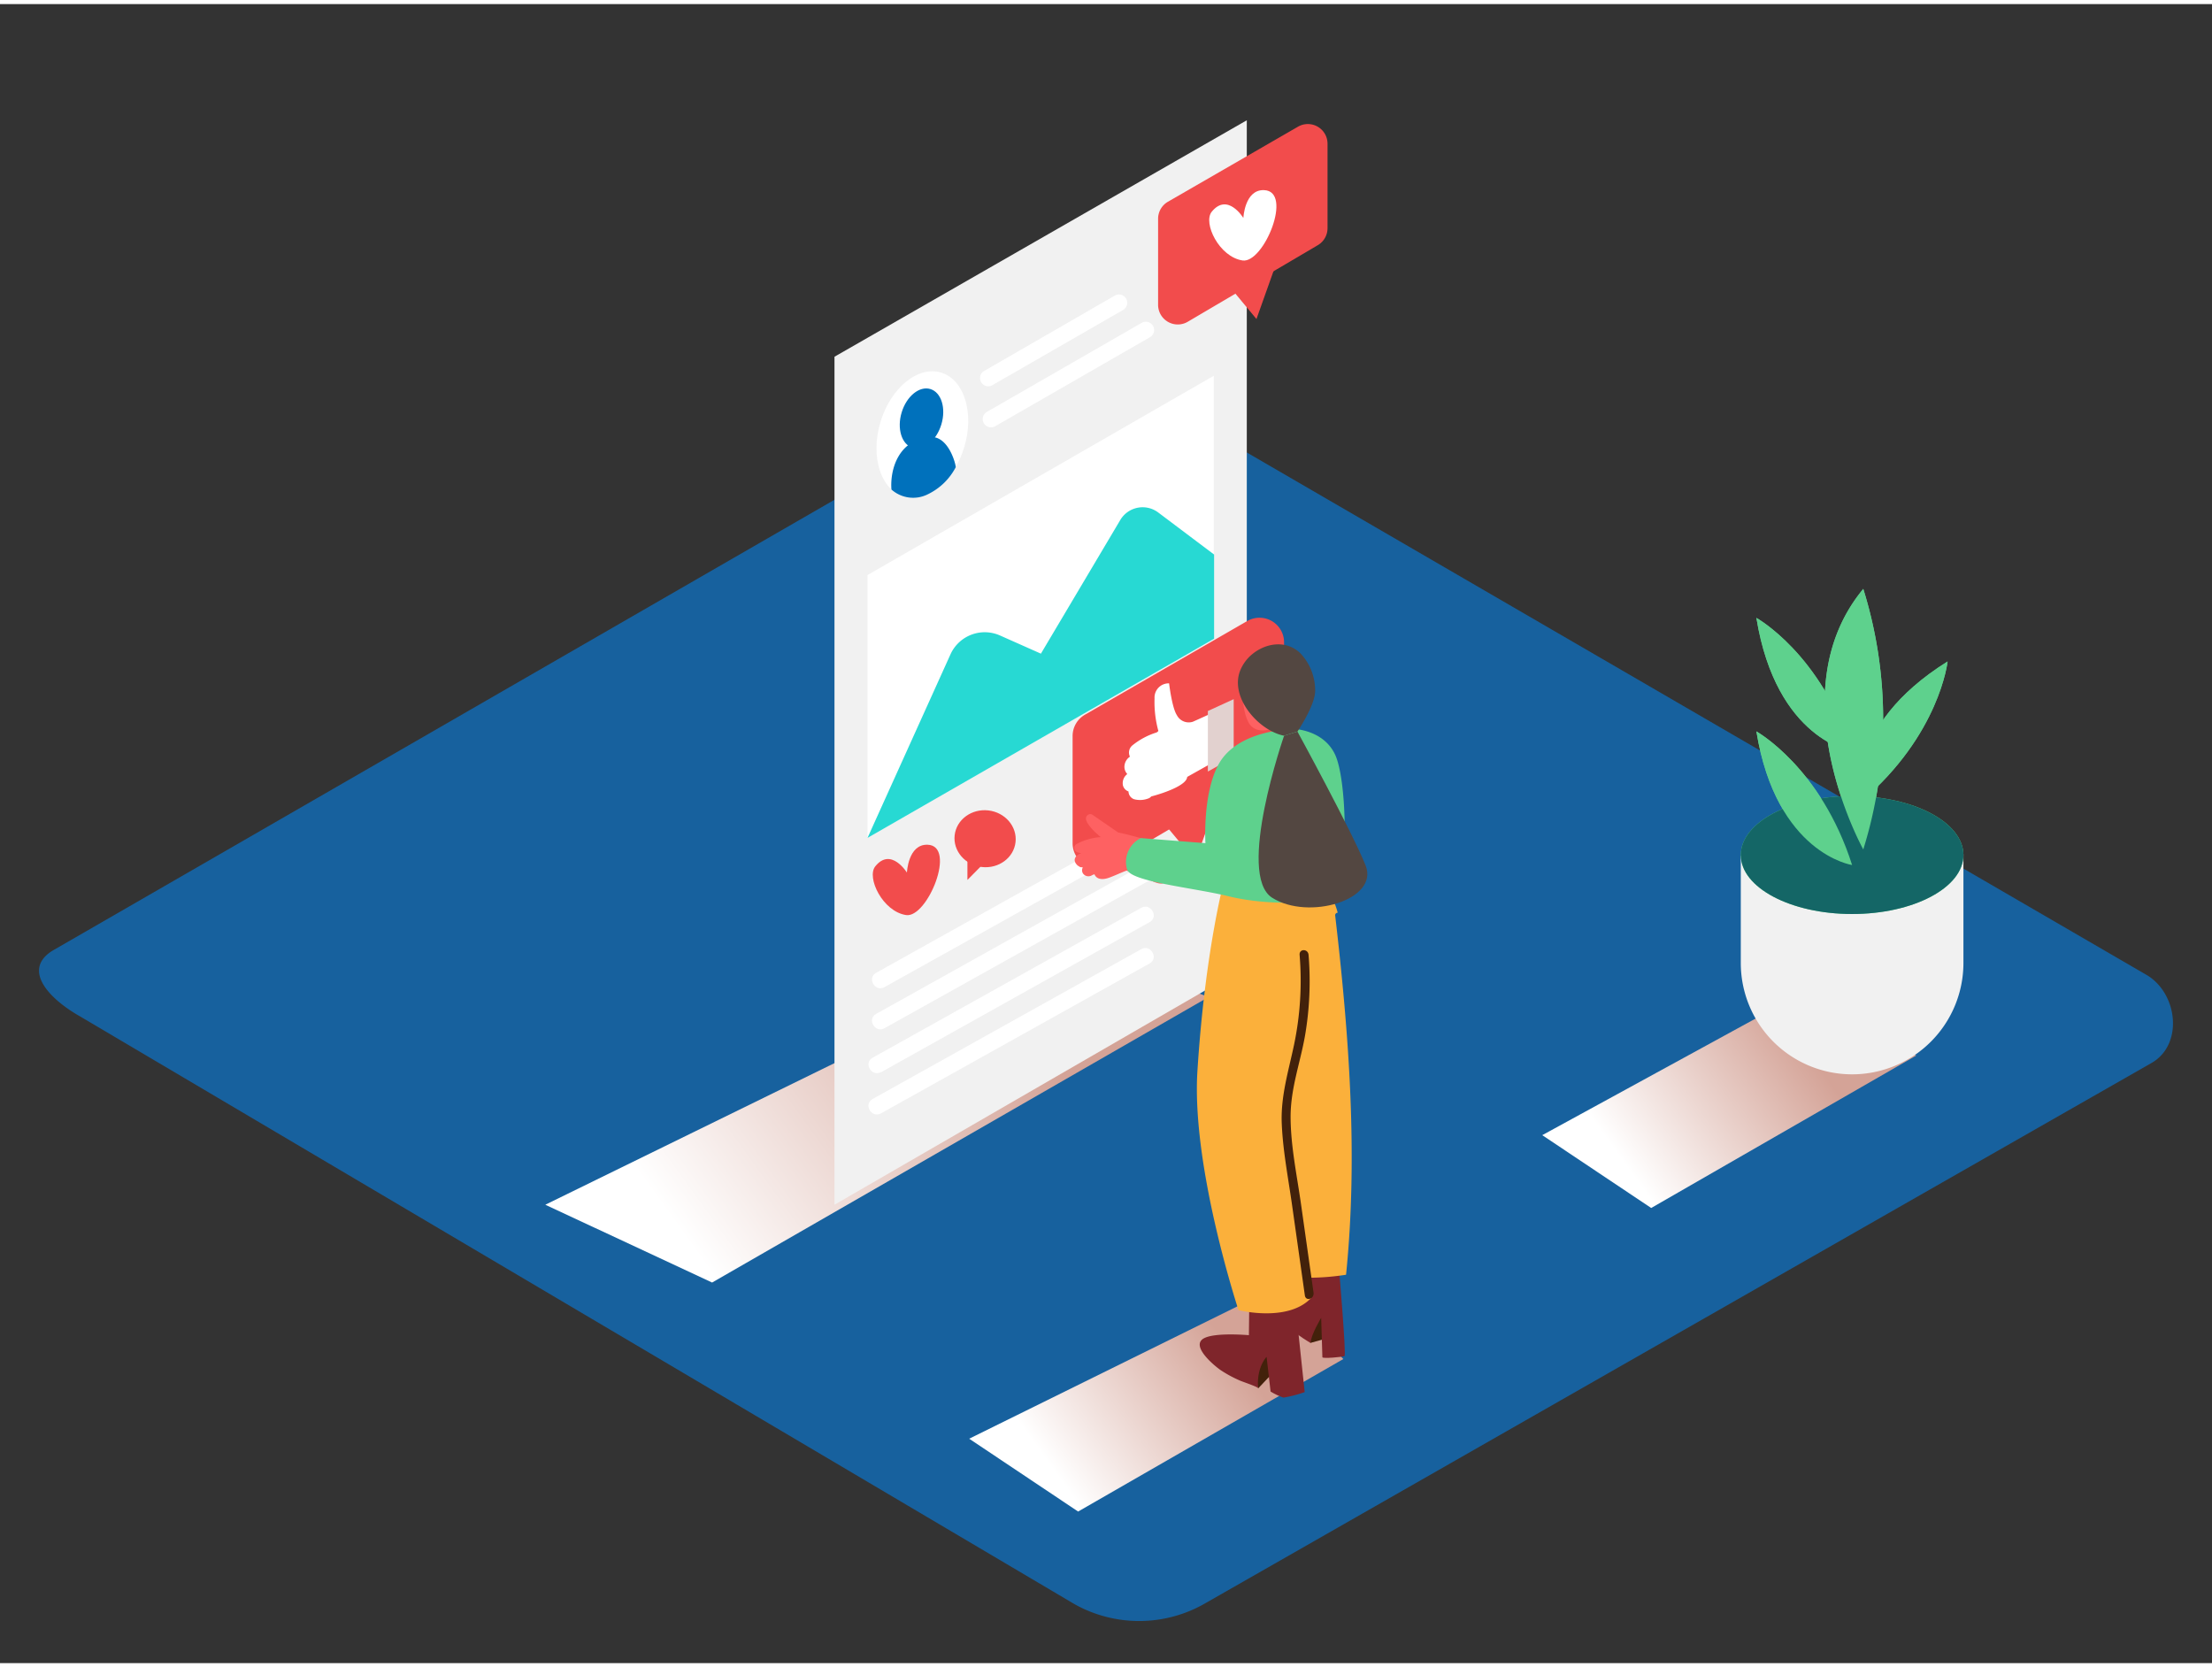 <svg xmlns="http://www.w3.org/2000/svg" xmlns:xlink="http://www.w3.org/1999/xlink" viewBox="0 0 400 300" width="406" height="306" class="illustration styles_illustrationTablet__1DWOa"><rect x="0" y="0" width="400" height="300" fill="#333333" stroke="none"/><defs><linearGradient id="linear-gradient" x1="183.32" y1="180.48" x2="124.04" y2="223.25" gradientUnits="userSpaceOnUse"><stop offset="0" stop-color="#d4a397"></stop><stop offset="1" stop-color="#fff"></stop></linearGradient><linearGradient id="linear-gradient-2" x1="325.85" y1="187.85" x2="294.38" y2="210.55" xlink:href="#linear-gradient"></linearGradient><linearGradient id="linear-gradient-3" x1="222.22" y1="242.74" x2="190.75" y2="265.44" xlink:href="#linear-gradient"></linearGradient></defs><title>PP</title><g style="isolation: isolate;"><g id="Layer_2" data-name="Layer 2"><path d="M194.28,289.32,14.56,183.1c-5.72-3.21-10.63-8.49-5.05-11.94l180.37-104c2.71-1.68,6.82-2.78,9.57-1.18L388.11,175.52c5.72,3.32,6.75,12.6,1,15.93L218,289.15A23.9,23.9,0,0,1,194.28,289.32Z" fill="#17619e"></path><polyline points="218.55 179.55 128.77 231.18 98.61 217.11 194.12 170.34" fill="url(#linear-gradient)" style="mix-blend-mode: multiply;"></polyline><polyline points="346.54 190.12 298.59 217.7 278.89 204.53 322.11 180.91" fill="url(#linear-gradient-2)" style="mix-blend-mode: multiply;"></polyline><polyline points="242.92 245.01 194.96 272.59 175.26 259.42 230.44 232.19" fill="url(#linear-gradient-3)" style="mix-blend-mode: multiply;"></polyline><polygon points="150.9 63.77 225.46 21.01 225.46 174.01 150.9 217.11 150.9 63.77" fill="#f1f1f1"></polygon><path d="M333.06,161c-6.54-.57-13.43-2.55-18.27-7v19.4a20.13,20.13,0,0,0,20.13,20.13h0a20.13,20.13,0,0,0,20.13-20.13V153.67C348.19,156.47,340.39,161.66,333.06,161Z" fill="#f1f1f1"></path><ellipse cx="334.92" cy="153.87" rx="20.13" ry="10.67" fill="#5ed18d"></ellipse><path d="M334.92,155.68s-13.69-2-17.31-24.16C317.61,131.53,329.29,138,334.92,155.68Z" fill="#5ed18d"></path><path d="M336.94,152.86s-15.7-28.18,0-47.11A79,79,0,0,1,336.94,152.86Z" fill="#5ed18d"></path><path d="M334.92,135.15s-13.69-2-17.31-24.16C317.61,111,329.29,117.43,334.92,135.15Z" fill="#5ed18d"></path><path d="M336.59,144.17s-3.43-13.4,15.6-25.3C352.19,118.88,350.75,132.13,336.59,144.17Z" fill="#5ed18d"></path><ellipse cx="334.92" cy="153.87" rx="20.13" ry="10.67" fill="#146666"></ellipse><path d="M334.92,155.68s-13.69-2-17.31-24.16C317.61,131.53,329.29,138,334.92,155.68Z" fill="#5ed18d"></path><path d="M336.94,152.86s-15.7-28.18,0-47.11A79,79,0,0,1,336.94,152.86Z" fill="#5ed18d"></path><path d="M334.92,135.15s-13.69-2-17.31-24.16C317.61,111,329.29,117.43,334.92,135.15Z" fill="#5ed18d"></path><path d="M336.59,144.17s-3.43-13.4,15.6-25.3C352.19,118.88,350.75,132.13,336.59,144.17Z" fill="#5ed18d"></path><polygon points="156.87 103.25 156.87 150.78 219.49 114.76 219.49 67.21 156.87 103.25" fill="#fff"></polygon><path d="M156.87,150.78l15-33.18a6.8,6.8,0,0,1,9-3.41l7.36,3.27,14.36-24.18a4.69,4.69,0,0,1,6.85-1.35l10.11,7.61v15.22Z" fill="#27d9d3"></path><ellipse cx="166.79" cy="77.83" rx="11.71" ry="7.91" transform="translate(44.1 215.04) rotate(-73.21)" fill="#fff"></ellipse><ellipse cx="166.62" cy="74.92" rx="5.55" ry="3.75" transform="translate(46.78 212.8) rotate(-73.21)" fill="#0071bc"></ellipse><path d="M172.82,83.76c.11-.18-1.18-5.74-4.62-5.47-5.73.45-7.28,5.87-7,9.49a5.89,5.89,0,0,0,6.48.91A11.17,11.17,0,0,0,172.82,83.76Z" fill="#0071bc"></path><line x1="178.54" y1="67.75" x2="202.38" y2="54.03" fill="#817ce5"></line><path d="M179.3,69l23.84-13.72a1.5,1.5,0,0,0-1.51-2.59L177.78,66.45A1.5,1.5,0,0,0,179.3,69Z" fill="#fff"></path><line x1="179.16" y1="75.06" x2="207.22" y2="58.92" fill="#817ce5"></line><path d="M179.92,76.36,208,60.21a1.5,1.5,0,0,0-1.51-2.59L178.41,73.77a1.5,1.5,0,0,0,1.51,2.59Z" fill="#fff"></path><path d="M211.2,35.74l23.52-13.57a3.56,3.56,0,0,1,5.34,3.08V40.52a3.56,3.56,0,0,1-1.75,3.07L214.79,57.44a3.56,3.56,0,0,1-5.37-3.07V38.83A3.56,3.56,0,0,1,211.2,35.74Z" fill="#f24c4c"></path><polyline points="222.96 51.83 227.21 56.95 230.69 47.16" fill="#f24c4c"></polyline><path d="M224.84,38.68S222,34,219.12,37.55c-1.63,2,1.33,8.17,5.57,8.81,3.84.58,9.24-12.58,3.86-12.72C225.06,33.54,224.84,38.68,224.84,38.68Z" fill="#fff"></path><path d="M164,157.05s-2.88-4.66-5.72-1.13c-1.63,2,1.33,8.17,5.57,8.81,3.84.58,9.24-12.58,3.86-12.72C164.21,151.91,164,157.05,164,157.05Z" fill="#f24c4c"></path><ellipse cx="178.14" cy="150.93" rx="5.15" ry="5.54" transform="translate(8.29 311.13) rotate(-83.6)" fill="#f24c4c"></ellipse><path d="M178.94,154.27c-.22.34-4,4.07-4,4.11V152" fill="#f24c4c"></path><line x1="159.17" y1="176.47" x2="207.77" y2="149.35" fill="#817ce5"></line><path d="M159.93,177.77l48.6-27.12c1.69-.94.18-3.53-1.51-2.59l-48.6,27.12c-1.69.94-.18,3.53,1.51,2.59Z" fill="#fff"></path><line x1="159.17" y1="183.9" x2="207.77" y2="156.78" fill="#817ce5"></line><path d="M159.93,185.2l48.6-27.12c1.69-.94.18-3.53-1.51-2.59l-48.6,27.12c-1.69.94-.18,3.53,1.51,2.59Z" fill="#fff"></path><line x1="158.54" y1="191.87" x2="207.14" y2="164.75" fill="#817ce5"></line><path d="M159.29,193.17,207.9,166c1.69-.94.18-3.53-1.51-2.59l-48.6,27.12c-1.69.94-.18,3.53,1.51,2.59Z" fill="#fff"></path><line x1="158.54" y1="199.3" x2="207.14" y2="172.18" fill="#817ce5"></line><path d="M159.29,200.6l48.6-27.12c1.69-.94.18-3.53-1.51-2.59L157.78,198c-1.69.94-.18,3.53,1.51,2.59Z" fill="#fff"></path><path d="M196.19,128.5l29.35-16.94a4.44,4.44,0,0,1,6.66,3.85v19.05a4.44,4.44,0,0,1-2.19,3.83l-29.35,17.29a4.44,4.44,0,0,1-6.7-3.83v-19.4A4.44,4.44,0,0,1,196.19,128.5Z" fill="#f24c4c"></path><polyline points="210.86 148.58 216.17 154.96 220.51 142.75" fill="#f24c4c"></polyline><path d="M203.85,139.23a1.91,1.91,0,0,1-.52-1.29,2.23,2.23,0,0,1,1-1.85,1.69,1.69,0,0,1,.39-2,13.15,13.15,0,0,1,4.43-2.38,1.34,1.34,0,0,0,.32-.27,19.69,19.69,0,0,1-.69-5.89,2.56,2.56,0,0,1,2.63-2.72s.51,4.38,1.4,5.74a2.41,2.41,0,0,0,2.87,1.21c.59-.24,5.15-2.34,7-3.19v8.67l-8,4.49c-.08,1.49-4.13,2.91-6.5,3.53a1.19,1.19,0,0,1-.57.38,4.17,4.17,0,0,1-2.54.12,1.52,1.52,0,0,1-1-1.4,1.59,1.59,0,0,1-1-1.06A2.06,2.06,0,0,1,203.85,139.23Z" fill="#fff"></path><polygon points="223.09 125.69 218.42 127.83 218.42 138.78 223.09 136.17 223.09 125.69" fill="#e2d1cf"></polygon><path d="M236.95,242.1l3.8-1.05-.6-4.63S236,237.1,236.95,242.1Z" fill="#42210b"></path><path d="M242.13,228.62s1.34,15.66,1,15.85-4,.5-4,.22-.22-7.13-.22-7.13-1.83,3-1.92,4.54c0,0-4.37-2.49-5.18-4.49s1.87-10.36,2.89-10.81" fill="#7f252b"></path><path d="M227.53,250.31l4.31-4.57L229,242.19S226.41,248,227.53,250.31Z" fill="#42210b"></path><path d="M233.93,232.19l2,18.8a22.3,22.3,0,0,1-3.84,1,12.19,12.19,0,0,1-2.33-1.1l-.72-6.27s-1.86,1.86-1.53,5.68c0-.26-3-1.24-3.35-1.42a22.25,22.25,0,0,1-3.44-1.87c-1.14-.79-5.39-4.3-3.11-5.69,1.94-1.19,8.23-.62,8.23-.62l.09-7.76" fill="#7f252b"></path><path d="M241.45,164.86a.45.45,0,0,1,.45-.55,14.45,14.45,0,0,0-2.11-4.61l-18.2-2.14s-3.65,13-5.06,35.41c-1.09,17.37,7.43,43.2,7.43,43.2s8.82,2.24,13.06-2.12l-.17-3.74a44.5,44.5,0,0,0,6.56-.54C245.6,208.2,243.94,186.32,241.45,164.86Z" fill="#fbb03b"></path><path d="M237.53,233l-2.28-16.1c-.73-5.13-1.85-10.4-1.87-15.61s1.76-9.86,2.62-14.82a58,58,0,0,0,.63-14.54c-.09-1.13-1.71-1.14-1.62,0a56.41,56.41,0,0,1-1,16.23c-1,4.77-2.43,9.29-2.23,14.25s1.2,10,1.9,15l2.28,16.1C236.13,234.64,237.69,234.16,237.53,233Z" fill="#42210b"></path><path d="M211.67,152.49c-.8-.25-1.6-.48-2.41-.7l-.07,0a51.09,51.09,0,0,0-7-2l-4.56-3.14h0a.76.76,0,0,0-1.23.45c-.26.76,1.34,2.4,1.87,2.85l.2.17c.1.09.52.53.65.51a10.88,10.88,0,0,0-4.46,1.26.82.82,0,0,0,0,1.42,2.34,2.34,0,0,0,.9.21l-.16.06c-1,.42-1.49,1.24-.59,2.13a.81.81,0,0,0,.27.18.68.68,0,0,0,.68.17l0,.15a1.07,1.07,0,0,0,.08,1,1.21,1.21,0,0,0,1.69.28l.38-.14c.41,1,1.55,1,2.54.66s2.18-.92,3.27-1.32l3.27,1.27c.88.34,2.45,1.37,3.41,1s.57-1.93-.42-1.58c.21-.07-.22-.11-.35-.16l-.9-.35a7.23,7.23,0,0,0,2.58.51.83.83,0,0,0,.57-1.4,10.85,10.85,0,0,0-1.51-1.22.89.89,0,0,0,0-.56l.11,0a.84.84,0,0,0,.56-.11l.18.05C212.26,154.38,212.67,152.8,211.67,152.49Z" fill="#fe6162"></path><path d="M234,131.08s-10.13,0-13.63,6.37c-2.94,5.35-2.39,14.28-2.39,14.28l-11.67-.92a4.8,4.8,0,0,0-2.52,5.6c.45,2.29,12,3.35,18.41,4.93s17.92,2,19.74-1.81,1.59-19.38-.53-23.85S234,131.08,234,131.08Z" fill="#5ed18d"></path><path d="M224.68,121.29s-.53,7.7,1.82,9.48,6.23-1.16,6.23-1.16" fill="#fe6162"></path><path d="M226.6,117.43a7.47,7.47,0,0,0-2.33,3.07c-1.94,4.85,3.28,10.87,7.93,11.8l2.42-.76s3.2-4.71,3.2-7.35a9.74,9.74,0,0,0-2.72-6.85C232.62,115,229.06,115.5,226.6,117.43Z" fill="#534741"></path><path d="M232.2,132.31s-8.72,25.13-2.15,29.29,19.4.37,16.89-5.86-12.32-24.19-12.32-24.19" fill="#534741"></path></g></g></svg>